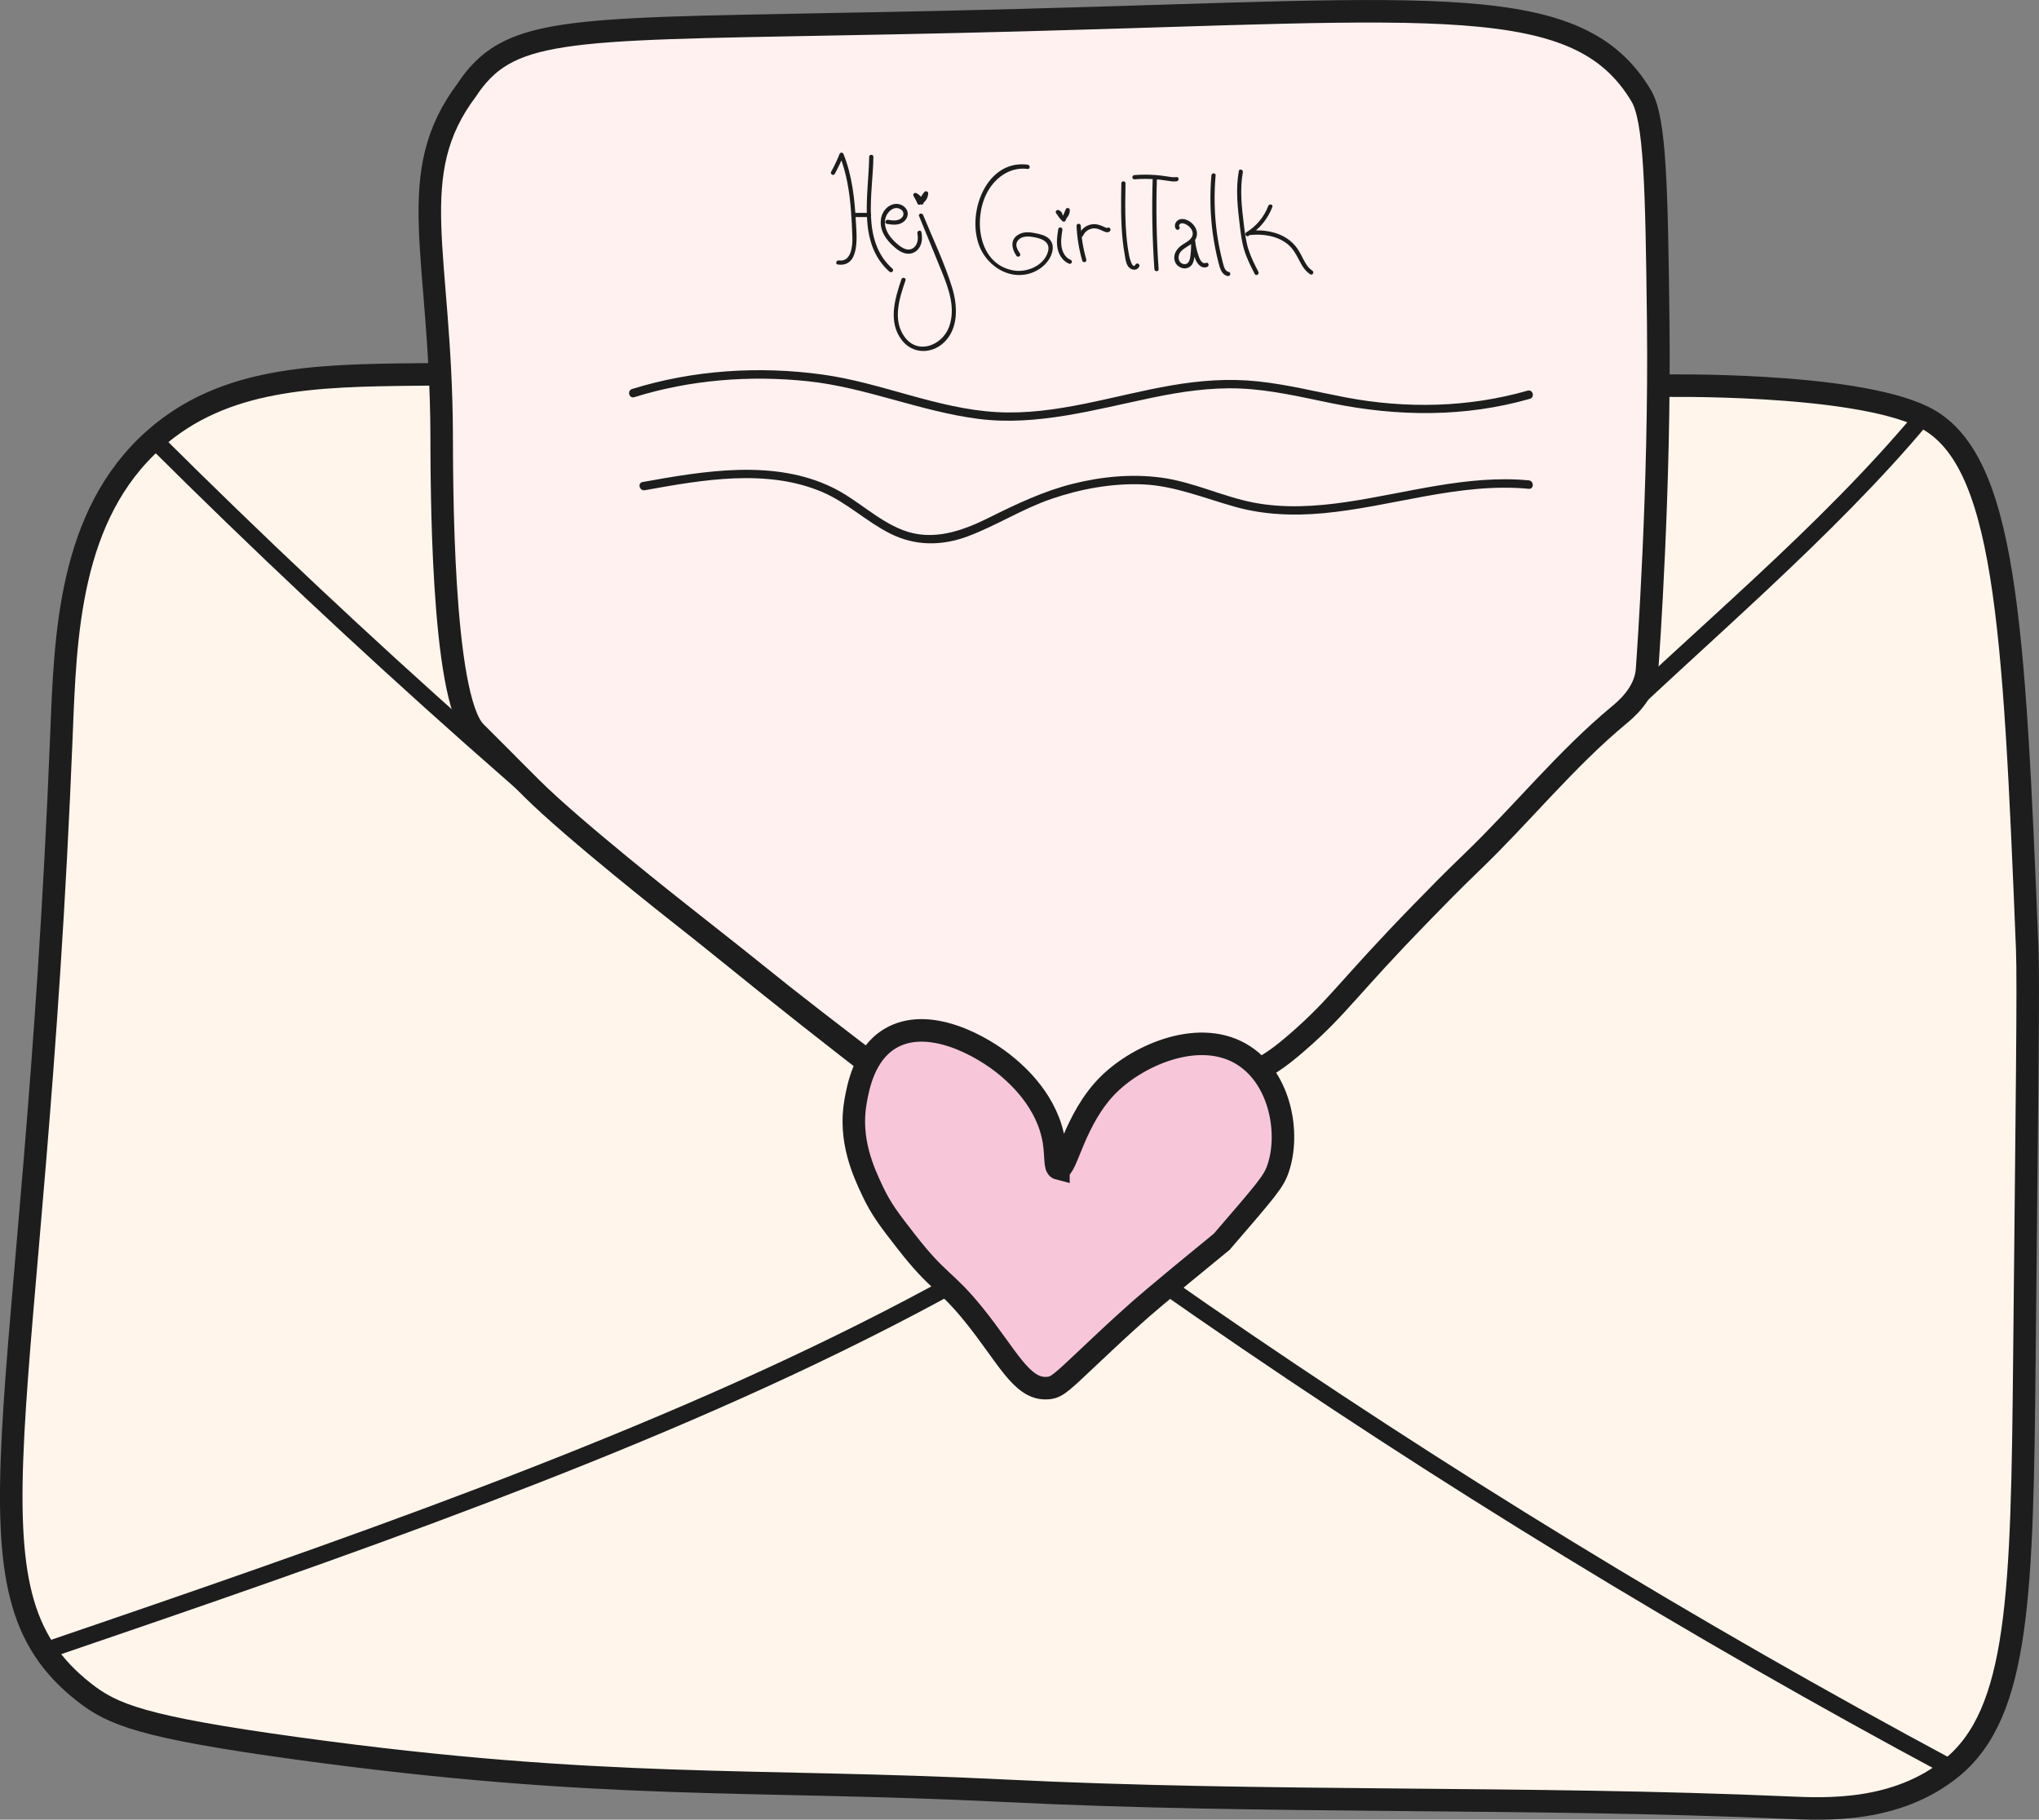 <?xml version="1.0" encoding="UTF-8"?>
<svg id="Layer_2" data-name="Layer 2" xmlns="http://www.w3.org/2000/svg" width="362" height="323.14" viewBox="0 0 362 323.14">
  <rect x="0" y="0" width="362" height="323.14" fill="#808080" stroke="none"/>
  <defs>
    <style>
      .cls-1 {
        fill: #fff1f0;
      }

      .cls-1, .cls-2, .cls-3 {
        stroke: #1d1d1d;
        stroke-miterlimit: 10;
        stroke-width: 4px;
      }

      .cls-4 {
        fill: #1d1d1d;
        stroke-width: 0px;
      }

      .cls-2 {
        fill: #f7c7d9;
      }

      .cls-3 {
        fill: #fff5eb;
      }
    </style>
  </defs>
  <g id="Layer_1-2" data-name="Layer 1">
    <path class="cls-3" d="M174.91,67.5c-19.01-1.83-46.34-1.55-101-1-18.18.18-34.17.57-46.5,11.5-15.21,13.48-15.8,34.98-16.5,52.5-4.9,122.62-19.32,151.69,4,170,5.08,3.99,10.34,6.2,38,10,54.38,7.47,80.2,5.25,125.5,7.5,46.29,2.3,92.7.96,139,3,6.78.3,19.22.88,29-7,12.14-9.78,12.59-30.98,13-73,.43-44.21.75-66.31.5-72.5-2.35-58.16-3.82-87.38-18.5-94.5-12.71-6.16-46.5-5.5-46.5-5.5h0c-51.05,3.79-91.73,1.72-120-1Z"/>
    <path class="cls-1" d="M89.41,135c-4.81-4.81-5-5-5-5-6.13-6.14-5.96-45.55-6-53-.15-32.23-6.86-46.04,4.51-61.09.14-.19,1.78-2.91,4.52-5,9.42-7.21,28.17-5.58,93.7-7.33,74.09-1.97,99.06-5.35,110.25,13.45,2.47,4.15,2.73,16.16,3.01,40.35.33,29.25-1.8,58.97-1.98,61.46,0,.02,0,.09-.01.17-.35,4.22-3.96,7.14-5,8-9.43,7.83-17.17,17.5-26,26-3.73,3.59-6.36,6.29-9,9-13.06,13.41-14.75,16.71-22,23-6.2,5.38-5.33,3.29-17,12-16.98,12.68-18.91,17.18-25,17-4.87-.15-6.01-3.1-19-14-7.37-6.19-3.95-2.67-25-19-10.08-7.82-6.58-5.3-24-19,0,0-18.68-14.69-26-22-.02-.02-1.55-1.55-5-5Z"/>
    <path class="cls-4" d="M114.5,87.05c10.17-1.84,21.71-3.89,31.57.36,4.33,1.87,7.75,5.21,11.93,7.32,4.49,2.27,9.23,2.24,13.9.48,5.06-1.91,9.62-4.85,14.75-6.61s10.78-2.82,16.32-2.58,10.84,2.45,16.31,3.98c5.09,1.43,10.39,1.62,15.63,1.14,12.21-1.13,24.12-5.5,36.5-4.34.96.09.95-1.41,0-1.5-10.97-1.02-21.64,2.27-32.39,3.85-5.45.8-11.07,1.15-16.51.09s-10.67-3.66-16.31-4.42c-5.26-.71-10.63-.19-15.77,1.1s-9.97,3.58-14.77,5.97-10.06,4.31-15.41,2.23c-4.52-1.76-8.02-5.37-12.35-7.5-10.43-5.14-22.87-2.99-33.82-1.02-.95.17-.55,1.62.4,1.45h0Z"/>
    <path class="cls-4" d="M112.61,70.53c9.91-3.09,20.52-3.92,30.82-2.83s20.01,5.38,30.32,6.69,20.6-1.65,30.77-3.76c5.13-1.07,10.35-1.85,15.6-1.64,5.55.22,10.95,1.53,16.37,2.63,11.65,2.37,23.62,2.5,35.12-.8.93-.27.53-1.71-.4-1.45-10.49,3.01-21.6,3.23-32.29,1.2-5.17-.98-10.29-2.28-15.54-2.84s-10.28-.17-15.37.7c-10.32,1.77-20.45,5.34-31.05,4.75s-20.46-5.23-30.94-6.67c-11.23-1.55-22.96-.81-33.81,2.57-.92.29-.53,1.73.4,1.45h0Z"/>
    <path class="cls-4" d="M26.44,79.29c18.25,18.18,37.02,35.82,56.29,52.92,19.33,17.15,39.16,33.74,59.44,49.76,20.3,16.03,41.06,31.49,62.23,46.36,21.29,14.94,43.01,29.29,65.11,43,22.17,13.76,44.73,26.89,67.64,39.38,2.83,1.54,5.66,3.07,8.5,4.59,1.7.91,3.22-1.68,1.51-2.59-23-12.34-45.66-25.31-67.94-38.93s-43.71-27.56-64.97-42.24c-21.39-14.78-42.37-30.16-62.88-46.14-20.32-15.83-40.2-32.24-59.59-49.2-19.32-16.9-38.16-34.36-56.48-52.35-2.26-2.22-4.51-4.45-6.76-6.68-1.37-1.36-3.49.76-2.12,2.12h0Z"/>
    <path class="cls-4" d="M340.35,72.94c-17.51,20.97-38.91,38.23-58.43,57.23-18.84,18.33-35.99,38.32-55.51,55.96-18.51,16.72-39.19,30.52-61.11,42.34-22.87,12.34-46.77,22.68-70.95,32.15s-50.9,18.81-76.57,27.6c-3.26,1.12-6.51,2.23-9.77,3.34-1.82.62-1.04,3.52.8,2.89,26.01-8.89,52.02-17.8,77.7-27.6,24.45-9.33,48.67-19.44,71.97-31.4,21.9-11.24,42.98-24.2,61.87-40.06,20.32-17.06,37.82-37.03,56.42-55.86s40.68-36.77,59.18-57c2.23-2.44,4.41-4.93,6.53-7.47,1.23-1.47-.88-3.61-2.12-2.12h0Z"/>
    <path class="cls-2" d="M187.91,207.5c-.66-.17-.41-2.18-.77-4.63-1.08-7.28-6.7-12.07-8.23-13.37-4.42-3.76-14.2-9.21-21-5-4.5,2.79-5.54,8.47-6,11-1.26,6.93,1.42,12.64,3,16,1.53,3.26,3.09,5.26,6,9,5.78,7.43,6.84,6.61,12,13,5.92,7.33,8.48,13.3,13,13,.32-.02.56-.04.85-.13,1.46-.42,2.92-2.05,9.15-7.87.6-.56,2.44-2.32,6.24-5.71,0,0,3.21-2.87,14.76-12.29h0c8.08-9.38,9.21-10.67,10-13,2.13-6.26.4-15.79-6-20-7.63-5.02-18.58-.3-24,5-6.25,6.11-7.57,15.37-9,15Z"/>
    <path class="cls-4" d="M148.2,30.88c.59-1.07,1.11-2.17,1.56-3.31h-.72c1.24,3.1,1.77,6.4,2.03,9.72.13,1.62.21,3.24.26,4.86.05,1.49-.18,4.41-2.4,4.1-.47-.07-.68.66-.2.72,4.03.56,3.35-5.22,3.22-7.59-.22-4.08-.66-8.19-2.19-12.01-.14-.35-.58-.36-.72,0-.42,1.08-.92,2.12-1.48,3.13-.23.42.41.8.65.38h0Z"/>
    <path class="cls-4" d="M154.31,27.85c-.07,6.73-2.17,15.28,3.61,20.4.36.32.89-.21.53-.53-5.6-4.96-3.46-13.37-3.39-19.87,0-.48-.75-.48-.75,0h0Z"/>
    <path class="cls-4" d="M151.6,38.55h2.68c.2,0,.38-.17.38-.37s-.17-.37-.38-.38h-2.68c-.2,0-.38.17-.38.37s.17.37.38.38h0Z"/>
    <path class="cls-4" d="M157.44,39.76c.93.14,1.97.29,2.8-.25.64-.41,1.07-1.15.87-1.92-.19-.73-.9-1.24-1.62-1.36s-1.46.16-2.01.64c-1.22,1.08-1.39,2.88-.78,4.32.34.81.88,1.51,1.49,2.13.65.65,1.4,1.3,2.28,1.6.94.33,1.94.07,2.57-.71.69-.85.74-1.95.55-2.98-.09-.47-.81-.27-.72.2.13.7.13,1.47-.25,2.09s-1,.91-1.69.75-1.28-.63-1.79-1.09-.95-.93-1.32-1.49c-.65-1-.97-2.22-.47-3.36.42-.95,1.53-1.81,2.56-1.16.61.38.66,1.1.11,1.57-.65.56-1.6.41-2.37.29-.47-.07-.68.65-.2.72h0Z"/>
    <path class="cls-4" d="M163.17,38.37c1.35,3.3,2.71,6.6,4.05,9.91,1.24,3.05,2.48,6.51,1.27,9.78s-5.52,5.01-7.88,1.78c-2.2-3.01-.94-6.87.15-10.05.16-.46-.57-.65-.72-.2-1.19,3.48-2.43,7.69.13,10.89,1.91,2.39,5.18,2.41,7.37.38,2.7-2.5,2.48-6.62,1.48-9.85-1.35-4.37-3.4-8.6-5.13-12.83-.18-.44-.91-.25-.72.2h0Z"/>
    <path class="cls-4" d="M163.57,35.9c-.2-.51-.44-1-.73-1.46l-.51.51c.07.03.14.07.2.11.02.02.05.03.07.05.02.01.03.02.05.03-.04-.03-.04-.03,0,0,.11.09.21.18.29.29.06.07-.02-.04.02.03.02.03.04.06.07.09.04.06.07.11.1.17.02.03.03.07.05.1.03.07-.02-.06,0,.02.03.07.05.15.07.22.04.15.2.28.36.28.15,0,.34-.11.36-.28.02-.15.06-.31.1-.45.02-.07.05-.14.07-.2.03-.08-.02.05.01-.02.02-.04.03-.08.05-.11.06-.13.14-.25.22-.37.02-.03.05-.07.07-.1-.05.07,0,0,.02-.02.05-.06.11-.12.17-.18l-.64-.27s0,.08,0,.12c0,.02,0,.04,0,.06,0-.05,0-.06,0-.03-.01.07-.03.14-.05.21-.02.06-.04.13-.07.19.04-.08,0,0,0,.02-.02.03-.03.07-.05.1-.03.06-.07.11-.11.17-.02.03-.02.03,0,0-.01.01-.02.03-.04.04-.02.02-.04.04-.06.06-.05.05-.09.09-.14.14-.01.01-.03.02-.04.04.04-.03.04-.03,0,0-.03.02-.06.04-.09.06l.51.13c-.13-.21-.32-.4-.55-.5-.18-.08-.41-.06-.51.13-.09.16-.06.43.13.51.04.02.07.03.11.05.02.01.03.02.05.03.06.04-.02-.03,0,0,.03.03.06.05.08.08,0,0,.04.06.02.02-.03-.04.02.04.02.04.11.17.34.25.51.13.62-.39,1.01-1.08,1.03-1.81,0-.33-.42-.49-.64-.27-.48.49-.81,1.13-.91,1.8h.72c-.18-.67-.64-1.26-1.26-1.56-.15-.07-.34-.07-.45.06-.11.12-.15.31-.06.45.13.21.26.43.37.65.06.11.11.22.16.33.02.05.05.11.07.16-.03-.07.01.04.02.04.01.03.03.06.04.1.07.18.25.33.46.26.18-.06.34-.27.26-.46h0Z"/>
    <path class="cls-4" d="M187.89,40.66c-.2,1.27-.41,2.61-.03,3.87.31,1.02.97,1.9,1.97,2.31.19.08.41-.08.46-.26.06-.21-.08-.39-.26-.46-.8-.33-1.29-1.15-1.49-1.95-.28-1.08-.09-2.23.07-3.31.03-.2-.05-.4-.26-.46-.18-.05-.43.06-.46.26h0Z"/>
    <path class="cls-4" d="M188.63,38.07c-.07-.37-.37-.67-.72-.77-.31-.09-.6.27-.42.55.32.5.69.98,1.1,1.4.15.16.49.15.59-.08.23-.55.47-1.1.7-1.66l-.7-.19s0,.09,0,.14c0,0-.01.08,0,.08-.01-.02.01-.08,0,0-.02.1-.04.19-.08.28-.02.07.02-.04,0,0-.01.02-.02.04-.03.06-.02.04-.04.08-.07.12-.01.02-.03.05-.05.07-.04.06.03-.03,0,0-.03.04-.07.08-.1.11-.14.14-.15.39,0,.53s.38.15.53,0c.36-.37.56-.88.55-1.4,0-.16-.11-.32-.28-.36-.15-.03-.36.02-.42.17-.23.55-.47,1.1-.7,1.66l.59-.08c-.19-.2-.38-.4-.55-.62,0-.01-.02-.02-.03-.04.03.03.03.04,0,0-.02-.02-.04-.05-.06-.08-.04-.05-.08-.11-.12-.16-.08-.12-.16-.23-.23-.35l-.42.55c.09.02,0,0,0,0,0,0,.06.03.07.03.01,0,.03.02.04.03l-.04-.03s.06.05.06.06c0,0,.02.02.02.03-.03-.04-.04-.05-.02-.03.01.02.03.04.04.06,0,.01.01.02.02.03-.02-.05-.02-.06-.02-.03,0,.03.02.06.02.08.04.19.28.32.46.26.2-.07.3-.25.26-.46h0Z"/>
    <path class="cls-4" d="M199.08,32.58c-.06,3.4-.12,6.82.25,10.21.08.74.18,1.47.31,2.2.12.69.19,1.47.51,2.1.41.81,1.59,1.2,2.1.26.23-.42-.41-.8-.65-.38-.55,1-1.07-1.28-1.12-1.49-.11-.56-.2-1.11-.28-1.68-.18-1.28-.28-2.56-.35-3.85-.12-2.46-.07-4.93-.03-7.39,0-.48-.74-.48-.75,0h0Z"/>
    <path class="cls-4" d="M201.4,31.84c1.27-.1,2.54-.1,3.8,0,.65.05,1.29.13,1.93.24.58.09,1.17.19,1.76.12.47-.06.48-.81,0-.75-.62.07-1.23-.04-1.84-.14s-1.23-.17-1.85-.22c-1.27-.1-2.54-.1-3.8,0-.48.04-.48.79,0,.75h0Z"/>
    <path class="cls-4" d="M209.37,40.26c-.14-.23.04-.49.27-.57.35-.13.78.06,1.08.24.51.31.98.85,1.03,1.47.08,1.12-1.25,1.63-1.99,2.17-.93.67-1.59,1.76-1.14,2.93.39,1.02,1.73,1.53,2.65.85.6-.44.72-1.23.81-1.91.13-.91.16-1.81.1-2.73h-.75c.12,1.15.37,2.29.81,3.37.34.82,1.09,1.7,2.08,1.32.45-.17.25-.89-.2-.72-.82.31-1.2-.85-1.39-1.43-.28-.82-.46-1.67-.55-2.54-.05-.47-.78-.49-.75,0,.06.83.04,1.66-.06,2.48-.08.6-.14,1.57-.89,1.7-.58.1-1.09-.29-1.21-.86-.13-.63.16-1.2.62-1.61.77-.68,1.87-1.02,2.38-1.97.61-1.14-.02-2.41-1.01-3.09-.57-.39-1.4-.66-2.05-.3-.55.3-.8,1.02-.47,1.57.25.41.9.04.65-.38h0Z"/>
    <path class="cls-4" d="M215.07,31.14c-.3,3.43-.22,6.88.24,10.29.24,1.74.57,3.46,1.01,5.16.24.95.52,2.2,1.64,2.43.47.1.67-.63.2-.72-.71-.15-.87-.99-1.04-1.59-.2-.74-.37-1.49-.53-2.24-.31-1.47-.55-2.96-.7-4.45-.31-2.95-.33-5.93-.07-8.88.04-.48-.71-.48-.75,0h0Z"/>
    <path class="cls-4" d="M219.94,30.37c-.58,3.22-.22,6.45.17,9.67.18,1.48.36,2.97.8,4.4s1.15,2.85,1.85,4.21c.22.43.87.05.65-.38-.67-1.31-1.34-2.62-1.78-4.03s-.63-3-.82-4.52c-.37-3.04-.7-6.11-.16-9.14.09-.47-.64-.67-.72-.2h0Z"/>
    <path class="cls-4" d="M221.65,41.89c1.94-1.19,3.43-3.01,4.24-5.13.17-.45-.55-.65-.72-.2-.73,1.94-2.12,3.61-3.89,4.69-.41.25-.03.9.38.65h0Z"/>
    <path class="cls-4" d="M221.98,41.73c2.29-.23,4.82.15,6.65,1.65.91.75,1.45,1.73,1.98,2.76s1.05,1.95,2,2.57c.41.26.78-.38.38-.65-1.04-.68-1.5-1.87-2.06-2.93s-1.25-1.93-2.21-2.62c-1.92-1.38-4.44-1.77-6.75-1.54-.48.05-.48.8,0,.75h0Z"/>
    <path class="cls-4" d="M204.65,31.58c-.18,5.41-.08,10.82.3,16.22.03.48.78.48.75,0-.38-5.4-.48-10.81-.3-16.22.02-.48-.73-.48-.75,0h0Z"/>
    <path class="cls-4" d="M182.45,29.24c-7.89-1.03-11.44,10.07-7.92,15.77,1.66,2.69,4.81,4.43,7.98,3.64,1.41-.35,2.72-1.17,3.57-2.36.79-1.1,1.28-2.77.21-3.85-.62-.62-1.55-.84-2.38-1.01-.93-.19-1.94-.32-2.83.09-1.77.81-1.56,2.5-.64,3.89.26.4.91.03.65-.38-.41-.63-.94-1.45-.47-2.19.52-.82,1.58-.91,2.44-.8,1.57.19,3.62.76,2.96,2.78-.77,2.39-3.73,3.61-6.06,3.21-6.12-1.05-7.14-8.68-4.93-13.4,1.34-2.87,4.13-5.06,7.42-4.63.48.06.47-.69,0-.75h0Z"/>
    <path class="cls-4" d="M191.13,40.1c.09,2.1.43,4.18,1.01,6.19.13.46.86.27.72-.2-.56-1.95-.89-3.96-.98-5.99-.02-.48-.77-.48-.75,0h0Z"/>
    <path class="cls-4" d="M192.3,41.83c.32-.77,1.17-1.29,2-1.28.52,0,1,.24,1.46.44.42.18,1.04.5,1.35-.03.24-.42-.41-.8-.65-.38.14-.24.14-.01.06-.08-.03-.03-.12-.04-.16-.06-.13-.05-.26-.11-.39-.17-.27-.12-.53-.24-.81-.32-.49-.16-1-.19-1.51-.08-.94.2-1.72.88-2.08,1.76-.08.19.08.41.26.46.22.06.38-.07.46-.26h0Z"/>
  </g>
</svg>